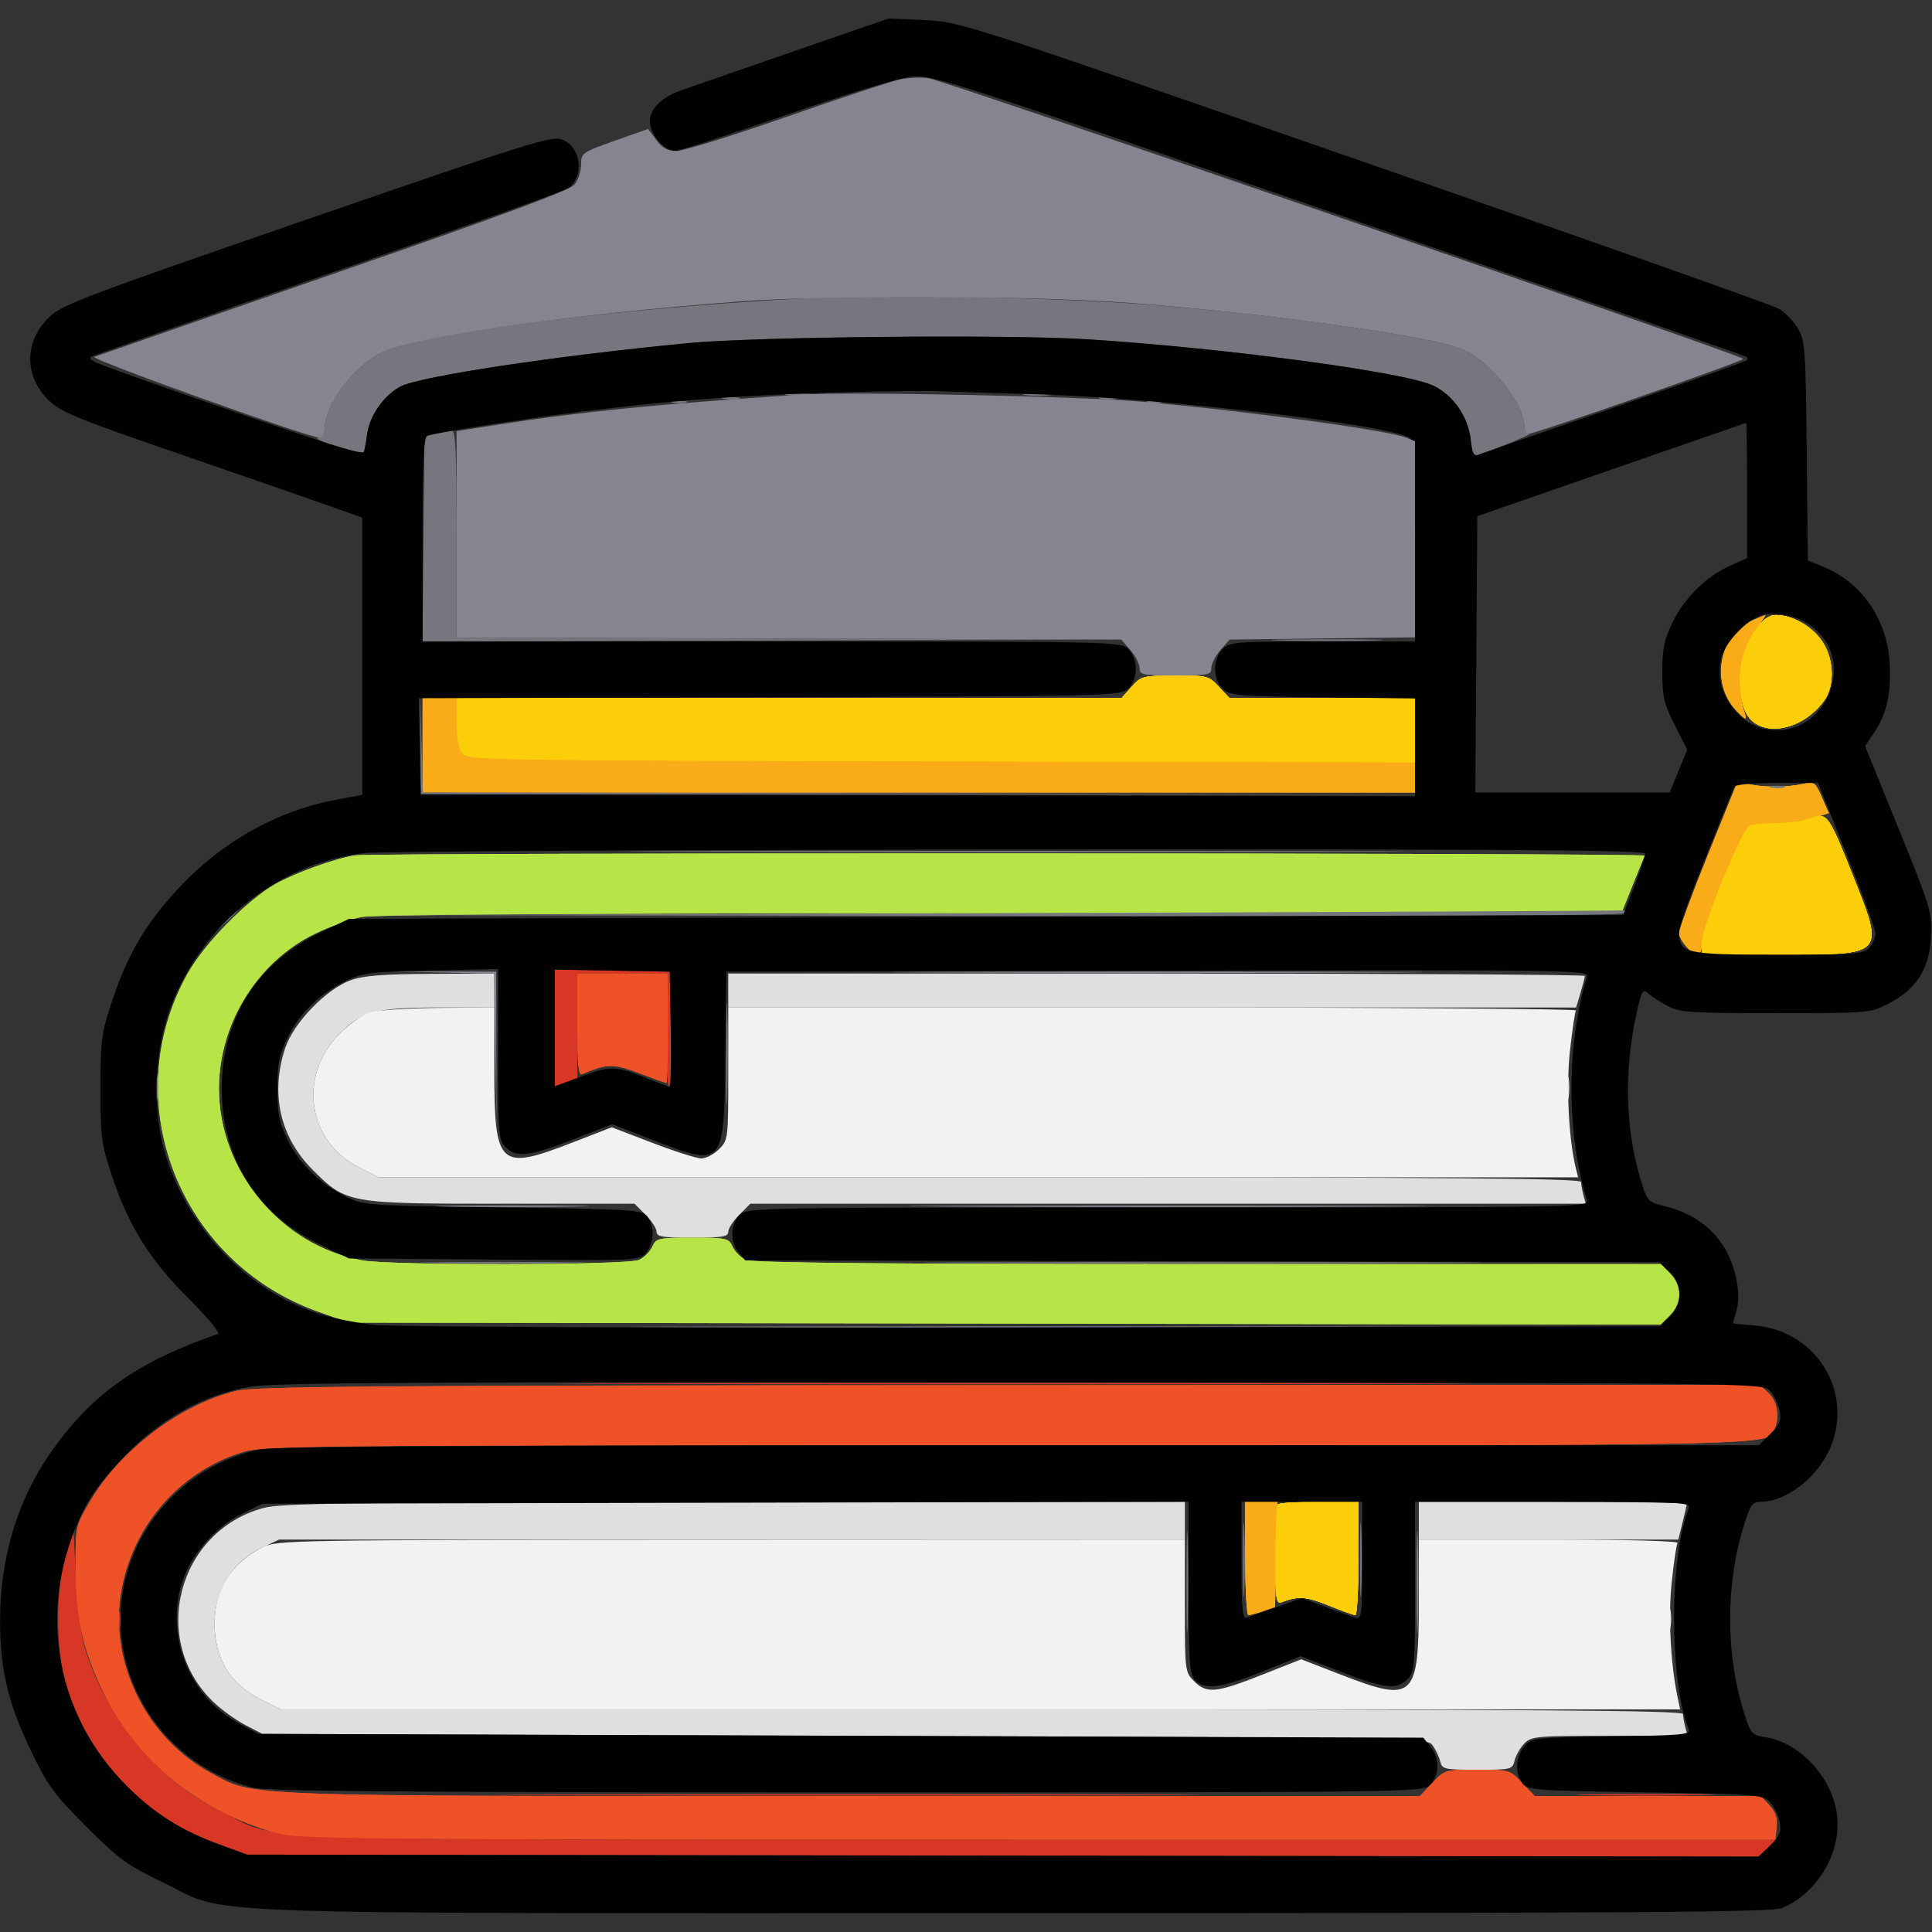<svg xmlns="http://www.w3.org/2000/svg" width="512" height="512" viewBox="0 0 512 512" version="1.1"><rect x="0" y="0" width="512" height="512" fill="#333333" stroke="none"/><path d="M 93.005 259.744 C 86.538 262.026, 77.812 271.039, 75.589 277.733 C 71.579 289.805, 74.196 301.359, 82.910 310.064 C 91.785 318.930, 92.179 319, 133.255 319 L 168.154 319 171.077 321.923 C 172.685 323.531, 174 325.556, 174 326.423 C 174 327.748, 175.516 328, 183.500 328 C 191.484 328, 193 327.748, 193 326.423 C 193 325.556, 194.315 323.531, 195.923 321.923 L 198.846 319 309.540 319 L 420.233 319 419.630 316.750 C 419.299 315.512, 419.021 313.938, 419.014 313.250 C 419.003 312.255, 386.465 312, 259.696 312 L 100.393 312 95.309 309.467 C 81.475 302.573, 78.848 285.097, 89.972 273.972 C 95.982 267.963, 99.695 267, 116.866 267 L 131 267 131 262.500 L 131 258 114.250 258.079 C 101.677 258.138, 96.379 258.553, 93.005 259.744 M 193 262.500 L 193 267 305.342 267 L 417.683 267 418.842 263.134 C 419.479 261.008, 420 258.983, 420 258.634 C 420 258.285, 368.925 258, 306.500 258 L 193 258 193 262.500 M 415.286 288.500 C 415.294 291.250, 415.488 292.256, 415.718 290.736 C 415.947 289.216, 415.941 286.966, 415.704 285.736 C 415.467 284.506, 415.279 285.750, 415.286 288.500 M 70 399.585 C 46.986 405.669, 39.452 434.795, 56.664 451.144 C 58.774 453.148, 62.525 455.848, 65 457.144 L 69.500 459.500 223.831 460 C 376.715 460.495, 378.175 460.519, 379.624 462.500 C 380.429 463.600, 381.341 465.512, 381.652 466.750 C 382.187 468.881, 382.707 469, 391.500 469 C 400.593 469, 400.796 468.948, 401.417 466.475 C 401.766 465.086, 402.939 463.061, 404.025 461.975 C 405.864 460.136, 407.422 460, 426.617 460 L 447.233 460 446.630 457.750 C 446.299 456.512, 446.021 454.938, 446.014 454.250 C 446.003 453.255, 408.165 453, 260.196 453 L 74.393 453 69.278 450.451 C 61.047 446.350, 56.859 439.584, 56.858 430.389 C 56.857 421.354, 61.528 413.852, 69.483 410.113 L 73.978 408 193.989 408 L 314 408 314 403 L 314 398 194.750 398.066 C 93.773 398.122, 74.657 398.354, 70 399.585 M 376 403 L 376 408 410.381 408 L 444.763 408 445.881 403.557 C 446.497 401.114, 447 398.864, 447 398.557 C 447 398.251, 431.025 398, 411.500 398 L 376 398 376 403 M 442.272 429 C 442.272 431.475, 442.467 432.488, 442.706 431.250 C 442.944 430.012, 442.944 427.988, 442.706 426.750 C 442.467 425.512, 442.272 426.525, 442.272 429" stroke="none" fill="#dee0e0" fill-rule="evenodd"/><path d="M 98 268.314 C 96.075 268.924, 92.463 271.465, 89.972 273.961 C 78.850 285.110, 81.475 302.573, 95.309 309.467 L 100.393 312 259.305 312 L 418.217 312 417.642 309.709 C 415.737 302.118, 415.011 287.991, 416.044 278.604 C 416.651 273.085, 417.366 268.217, 417.633 267.785 C 417.900 267.353, 367.466 267, 305.559 267 L 193 267 193 284.545 C 193 301.841, 192.965 302.126, 190.545 304.545 C 189.195 305.895, 187.096 307, 185.880 307 C 184.664 307, 178.822 305.142, 172.898 302.871 L 162.126 298.743 151.474 302.871 C 132.251 310.321, 131 309.141, 131 283.550 L 131 267 116.250 267.102 C 108.138 267.158, 99.925 267.703, 98 268.314 M 69.557 410.047 C 61.341 414.146, 56.857 421.267, 56.858 430.213 C 56.859 439.590, 60.989 446.321, 69.278 450.451 L 74.393 453 259.821 453 L 445.250 453 444.569 449.750 C 442.716 440.912, 442.075 428.420, 443.011 419.396 C 443.558 414.118, 444.256 409.395, 444.562 408.900 C 444.887 408.373, 430.776 408, 410.559 408 L 376 408 376 424.550 C 376 450.145, 374.751 451.322, 355.510 443.865 L 344.841 439.730 334.370 443.865 C 322.219 448.664, 319.800 448.891, 316.455 445.545 C 314.035 443.126, 314 442.841, 314 425.545 L 314 408 193.750 408.040 C 76.213 408.079, 73.411 408.124, 69.557 410.047" stroke="none" fill="#f0f3f2" fill-rule="evenodd"/><path d="M 464.415 164.421 C 455.521 168.294, 453.246 181.015, 460.146 188.294 C 462.350 190.620, 462.999 190.951, 462.510 189.500 C 459.859 181.639, 461.125 172.342, 465.675 166.250 C 467.010 164.463, 467.966 163.018, 467.801 163.039 C 467.635 163.061, 466.112 163.683, 464.415 164.421 M 112 197.500 L 112 210 243.500 210 L 375 210 375 206.011 L 375 202.023 249.419 201.761 C 126.420 201.505, 123.809 201.460, 122.419 199.559 C 121.549 198.368, 121 195.179, 121 191.309 L 121 185 116.500 185 L 112 185 112 197.500 M 452.726 226.323 C 448.464 236.870, 444.982 246.287, 444.988 247.250 C 445.001 249.138, 448.367 253, 450 253 C 450.550 253, 451 251.652, 451 250.004 C 451 245.566, 461.812 219.170, 463.838 218.663 C 464.752 218.434, 467.975 218.184, 471 218.106 C 474.025 218.028, 478.332 217.410, 480.571 216.732 L 484.641 215.500 482.796 211.280 C 481.041 207.267, 480.792 207.095, 477.725 207.780 C 473.669 208.686, 467.408 208.704, 463.488 207.823 L 460.475 207.145 452.726 226.323 M 330 413 C 330 421.250, 330.383 428, 330.851 428 C 331.319 428, 333.095 427.514, 334.799 426.920 L 337.896 425.840 338.198 411.919 L 338.500 397.997 334.250 397.998 L 330 398 330 413" stroke="none" fill="#faab18" fill-rule="evenodd"/><path d="M 465.689 166.250 C 461.154 172.358, 459.915 179.554, 462.066 187.298 C 464.392 195.675, 476.659 194.787, 483.349 185.756 C 486.429 181.599, 486.029 174.038, 482.484 169.390 C 479.594 165.601, 474.749 163, 470.583 163 C 468.945 163, 467.282 164.105, 465.689 166.250 M 299.865 182.039 L 297.230 185 209.115 185 L 121 185 121 191.309 C 121 195.179, 121.549 198.368, 122.419 199.559 C 123.809 201.460, 126.420 201.505, 249.419 201.761 L 375 202.023 375 193.511 L 375 185 350.401 185 L 325.802 185 323 182 C 320.288 179.096, 319.913 179.001, 311.349 179.039 C 302.824 179.076, 302.403 179.186, 299.865 182.039 M 479.199 217.050 C 477.933 217.558, 474.333 218.035, 471.199 218.110 C 468.064 218.186, 464.752 218.434, 463.838 218.663 C 461.812 219.170, 451 245.566, 451 250.004 L 451 253 471.066 253 C 499.886 253, 499.517 253.400, 490.830 231.553 C 484.418 215.424, 484.134 215.070, 479.199 217.050 M 338.667 398.667 C 338.300 399.033, 338 405.156, 338 412.274 C 338 423.701, 338.186 425.142, 339.593 424.603 C 344.043 422.895, 346.121 423.033, 352.020 425.430 C 355.499 426.843, 358.717 428, 359.172 428 C 359.628 428, 360 421.250, 360 413 L 360 398 349.667 398 C 343.983 398, 339.033 398.300, 338.667 398.667" stroke="none" fill="#fccd09" fill-rule="evenodd"/><path d="M 153 271.583 C 153 282.060, 153.286 285.048, 154.250 284.648 C 161.068 281.821, 162.424 281.800, 169.372 284.416 C 173.148 285.837, 176.410 287, 176.619 287 C 176.829 287, 177 280.475, 177 272.500 L 177 258 165 258 L 153 258 153 271.583 M 62.656 368.581 C 47.765 372.187, 31.816 384.266, 23.750 398.047 C 20.055 404.360, 20 404.610, 20.017 414.977 C 20.040 428.895, 21.970 437.503, 27.644 448.997 C 36.401 466.736, 52.930 480.109, 73 485.692 C 79.168 487.408, 89.477 487.500, 275 487.500 L 470.500 487.500 470.822 484.141 C 471.052 481.729, 470.510 480.107, 468.897 478.391 L 466.651 476 436.694 476 L 406.736 476 403.435 472.500 C 400.158 469.025, 400.072 469, 391.500 469 C 382.928 469, 382.842 469.025, 379.565 472.500 L 376.264 476 225.882 475.983 C 60.742 475.964, 67.814 476.216, 55.988 469.913 C 39.084 460.903, 29.059 441.084, 31.989 422.467 C 34.770 404.792, 47.308 390.118, 64.091 384.895 C 69.978 383.062, 76.641 383, 267.139 383 C 477.455 383, 468.558 383.199, 470.379 378.455 C 471.654 375.133, 470.955 371.307, 468.686 369.174 L 466.371 367 267.436 367.083 C 99.559 367.154, 67.588 367.388, 62.656 368.581" stroke="none" fill="#ef5227" fill-rule="evenodd"/><path d="M 94 226.687 C 88.574 227.586, 78.222 231.323, 73 234.268 C 65.468 238.516, 54.101 250.126, 49.665 258.101 C 30.844 291.944, 47.439 334.573, 84.538 347.686 L 92.500 350.500 266.282 350.764 L 440.063 351.028 442.532 348.559 C 445.793 345.298, 445.799 340.708, 442.545 337.455 L 440.091 335 320.093 335 C 234.278 335, 199.400 334.684, 197.657 333.890 C 196.317 333.279, 194.731 331.704, 194.132 330.390 C 193.094 328.113, 192.591 328, 183.500 328 C 174.409 328, 173.906 328.113, 172.868 330.390 C 172.269 331.704, 170.683 333.279, 169.343 333.890 C 166.215 335.315, 103.483 335.410, 95.886 334.001 C 74.440 330.024, 58.024 310.297, 58.024 288.500 C 58.024 271.321, 68.127 254.969, 83.355 247.501 C 87.285 245.574, 92.924 243.548, 95.886 242.999 C 99.333 242.360, 160.403 242, 265.479 242 L 429.684 242 432.592 234.765 C 434.191 230.785, 435.650 227.185, 435.833 226.765 C 436.170 225.993, 98.648 225.917, 94 226.687" stroke="none" fill="#b7e447" fill-rule="evenodd"/><path d="M 147 272.422 L 147 287.896 150 286.850 L 153 285.804 153 271.902 L 153 258 165.050 258 L 177.100 258 176.800 273.001 C 176.635 281.252, 176.849 288.002, 177.276 288.001 C 177.703 288.001, 177.928 281.137, 177.776 272.750 L 177.500 257.500 162.250 257.224 L 147 256.948 147 272.422 M 170.750 366.750 C 224.788 366.893, 313.213 366.893, 367.250 366.750 C 421.288 366.607, 377.075 366.490, 269 366.490 C 160.925 366.490, 116.713 366.607, 170.750 366.750 M 17.500 412 C 14.409 422.046, 14.750 439.064, 18.239 448.835 C 21.808 458.827, 26.346 466.047, 33.649 473.351 C 40.905 480.606, 48.091 485.141, 58.165 488.821 L 65.500 491.500 265.678 491.764 L 465.855 492.029 468.487 489.764 L 471.120 487.500 275.310 487.500 C 54.837 487.500, 75.418 488.235, 58 479.736 C 41.942 471.900, 27.745 454.646, 22.422 436.500 C 21.396 433.003, 20.419 425.286, 20.081 418 L 19.500 405.500 17.500 412 M 31.252 429.500 C 31.263 431.700, 31.468 432.482, 31.707 431.238 C 31.946 429.994, 31.937 428.194, 31.687 427.238 C 31.437 426.282, 31.241 427.300, 31.252 429.500 M 149.250 475.750 C 190.913 475.894, 259.088 475.894, 300.750 475.750 C 342.413 475.605, 308.325 475.487, 225 475.487 C 141.675 475.487, 107.588 475.605, 149.250 475.750 M 421.250 475.748 C 429.362 475.916, 442.637 475.916, 450.750 475.748 C 458.863 475.580, 452.225 475.442, 436 475.442 C 419.775 475.442, 413.137 475.580, 421.250 475.748" stroke="none" fill="#d93725" fill-rule="evenodd"/><path d="M 153 271.583 C 153 282.060, 153.286 285.048, 154.250 284.648 C 161.068 281.821, 162.424 281.800, 169.372 284.416 C 173.148 285.837, 176.410 287, 176.619 287 C 176.829 287, 177 280.475, 177 272.500 L 177 258 165 258 L 153 258 153 271.583 M 62.656 368.581 C 47.765 372.187, 31.816 384.266, 23.750 398.047 C 20.055 404.360, 20 404.610, 20.017 414.977 C 20.040 428.895, 21.970 437.503, 27.644 448.997 C 36.401 466.736, 52.930 480.109, 73 485.692 C 79.168 487.408, 89.477 487.500, 275 487.500 L 470.500 487.500 470.822 484.141 C 471.052 481.729, 470.510 480.107, 468.897 478.391 L 466.651 476 436.694 476 L 406.736 476 403.435 472.500 C 400.158 469.025, 400.072 469, 391.500 469 C 382.928 469, 382.842 469.025, 379.565 472.500 L 376.264 476 225.882 475.983 C 60.742 475.964, 67.814 476.216, 55.988 469.913 C 39.084 460.903, 29.059 441.084, 31.989 422.467 C 34.770 404.792, 47.308 390.118, 64.091 384.895 C 69.978 383.062, 76.641 383, 267.139 383 C 477.455 383, 468.558 383.199, 470.379 378.455 C 471.654 375.133, 470.955 371.307, 468.686 369.174 L 466.371 367 267.436 367.083 C 99.559 367.154, 67.588 367.388, 62.656 368.581" stroke="none" fill="#ef5227" fill-rule="evenodd"/><path d="M 94 226.687 C 88.574 227.586, 78.222 231.323, 73 234.268 C 65.468 238.516, 54.101 250.126, 49.665 258.101 C 30.844 291.944, 47.439 334.573, 84.538 347.686 L 92.500 350.500 266.282 350.764 L 440.063 351.028 442.532 348.559 C 445.793 345.298, 445.799 340.708, 442.545 337.455 L 440.091 335 320.093 335 C 234.278 335, 199.400 334.684, 197.657 333.890 C 196.317 333.279, 194.731 331.704, 194.132 330.390 C 193.094 328.113, 192.591 328, 183.500 328 C 174.409 328, 173.906 328.113, 172.868 330.390 C 172.269 331.704, 170.683 333.279, 169.343 333.890 C 166.215 335.315, 103.483 335.410, 95.886 334.001 C 74.440 330.024, 58.024 310.297, 58.024 288.500 C 58.024 271.321, 68.127 254.969, 83.355 247.501 C 87.285 245.574, 92.924 243.548, 95.886 242.999 C 99.333 242.360, 160.403 242, 265.479 242 L 429.684 242 432.592 234.765 C 434.191 230.785, 435.650 227.185, 435.833 226.765 C 436.170 225.993, 98.648 225.917, 94 226.687" stroke="none" fill="#b7e447" fill-rule="evenodd"/><path d="M 465.689 166.250 C 461.154 172.358, 459.915 179.554, 462.066 187.298 C 464.392 195.675, 476.659 194.787, 483.349 185.756 C 486.429 181.599, 486.029 174.038, 482.484 169.390 C 479.594 165.601, 474.749 163, 470.583 163 C 468.945 163, 467.282 164.105, 465.689 166.250 M 299.865 182.039 L 297.230 185 209.115 185 L 121 185 121 191.309 C 121 195.179, 121.549 198.368, 122.419 199.559 C 123.809 201.460, 126.420 201.505, 249.419 201.761 L 375 202.023 375 193.511 L 375 185 350.401 185 L 325.802 185 323 182 C 320.288 179.096, 319.913 179.001, 311.349 179.039 C 302.824 179.076, 302.403 179.186, 299.865 182.039 M 479.199 217.050 C 477.933 217.558, 474.333 218.035, 471.199 218.110 C 468.064 218.186, 464.752 218.434, 463.838 218.663 C 461.812 219.170, 451 245.566, 451 250.004 L 451 253 471.066 253 C 499.886 253, 499.517 253.400, 490.830 231.553 C 484.418 215.424, 484.134 215.070, 479.199 217.050 M 338.667 398.667 C 338.300 399.033, 338 405.156, 338 412.274 C 338 423.701, 338.186 425.142, 339.593 424.603 C 344.043 422.895, 346.121 423.033, 352.020 425.430 C 355.499 426.843, 358.717 428, 359.172 428 C 359.628 428, 360 421.250, 360 413 L 360 398 349.667 398 C 343.983 398, 339.033 398.300, 338.667 398.667" stroke="none" fill="#fccd09" fill-rule="evenodd"/><path d="M 464.415 164.421 C 455.521 168.294, 453.246 181.015, 460.146 188.294 C 462.350 190.620, 462.999 190.951, 462.510 189.500 C 459.859 181.639, 461.125 172.342, 465.675 166.250 C 467.010 164.463, 467.966 163.018, 467.801 163.039 C 467.635 163.061, 466.112 163.683, 464.415 164.421 M 112 197.500 L 112 210 243.500 210 L 375 210 375 206.011 L 375 202.023 249.419 201.761 C 126.420 201.505, 123.809 201.460, 122.419 199.559 C 121.549 198.368, 121 195.179, 121 191.309 L 121 185 116.500 185 L 112 185 112 197.500 M 452.726 226.323 C 448.464 236.870, 444.982 246.287, 444.988 247.250 C 445.001 249.138, 448.367 253, 450 253 C 450.550 253, 451 251.652, 451 250.004 C 451 245.566, 461.812 219.170, 463.838 218.663 C 464.752 218.434, 467.975 218.184, 471 218.106 C 474.025 218.028, 478.332 217.410, 480.571 216.732 L 484.641 215.500 482.796 211.280 C 481.041 207.267, 480.792 207.095, 477.725 207.780 C 473.669 208.686, 467.408 208.704, 463.488 207.823 L 460.475 207.145 452.726 226.323 M 330 413 C 330 421.250, 330.383 428, 330.851 428 C 331.319 428, 333.095 427.514, 334.799 426.920 L 337.896 425.840 338.198 411.919 L 338.500 397.997 334.250 397.998 L 330 398 330 413" stroke="none" fill="#faab18" fill-rule="evenodd"/><path d="M 465.689 166.250 C 461.154 172.358, 459.915 179.554, 462.066 187.298 C 464.392 195.675, 476.659 194.787, 483.349 185.756 C 486.429 181.599, 486.029 174.038, 482.484 169.390 C 479.594 165.601, 474.749 163, 470.583 163 C 468.945 163, 467.282 164.105, 465.689 166.250 M 299.865 182.039 L 297.230 185 209.115 185 L 121 185 121 191.309 C 121 195.179, 121.549 198.368, 122.419 199.559 C 123.809 201.460, 126.420 201.505, 249.419 201.761 L 375 202.023 375 193.511 L 375 185 350.401 185 L 325.802 185 323 182 C 320.288 179.096, 319.913 179.001, 311.349 179.039 C 302.824 179.076, 302.403 179.186, 299.865 182.039 M 479.199 217.050 C 477.933 217.558, 474.333 218.035, 471.199 218.110 C 468.064 218.186, 464.752 218.434, 463.838 218.663 C 461.812 219.170, 451 245.566, 451 250.004 L 451 253 471.066 253 C 499.886 253, 499.517 253.400, 490.830 231.553 C 484.418 215.424, 484.134 215.070, 479.199 217.050 M 338.667 398.667 C 338.300 399.033, 338 405.156, 338 412.274 C 338 423.701, 338.186 425.142, 339.593 424.603 C 344.043 422.895, 346.121 423.033, 352.020 425.430 C 355.499 426.843, 358.717 428, 359.172 428 C 359.628 428, 360 421.250, 360 413 L 360 398 349.667 398 C 343.983 398, 339.033 398.300, 338.667 398.667" stroke="none" fill="#fccd09" fill-rule="evenodd"/><path d="M 465.689 166.250 C 461.154 172.358, 459.915 179.554, 462.066 187.298 C 464.392 195.675, 476.659 194.787, 483.349 185.756 C 486.429 181.599, 486.029 174.038, 482.484 169.390 C 479.594 165.601, 474.749 163, 470.583 163 C 468.945 163, 467.282 164.105, 465.689 166.250 M 299.865 182.039 L 297.230 185 209.115 185 L 121 185 121 191.309 C 121 195.179, 121.549 198.368, 122.419 199.559 C 123.809 201.460, 126.420 201.505, 249.419 201.761 L 375 202.023 375 193.511 L 375 185 350.401 185 L 325.802 185 323 182 C 320.288 179.096, 319.913 179.001, 311.349 179.039 C 302.824 179.076, 302.403 179.186, 299.865 182.039 M 479.199 217.050 C 477.933 217.558, 474.333 218.035, 471.199 218.110 C 468.064 218.186, 464.752 218.434, 463.838 218.663 C 461.812 219.170, 451 245.566, 451 250.004 L 451 253 471.066 253 C 499.886 253, 499.517 253.400, 490.830 231.553 C 484.418 215.424, 484.134 215.070, 479.199 217.050 M 338.667 398.667 C 338.300 399.033, 338 405.156, 338 412.274 C 338 423.701, 338.186 425.142, 339.593 424.603 C 344.043 422.895, 346.121 423.033, 352.020 425.430 C 355.499 426.843, 358.717 428, 359.172 428 C 359.628 428, 360 421.250, 360 413 L 360 398 349.667 398 C 343.983 398, 339.033 398.300, 338.667 398.667" stroke="none" fill="#fccd09" fill-rule="evenodd"/><path d="M 464.415 164.421 C 455.521 168.294, 453.246 181.015, 460.146 188.294 C 462.350 190.620, 462.999 190.951, 462.510 189.500 C 459.859 181.639, 461.125 172.342, 465.675 166.250 C 467.010 164.463, 467.966 163.018, 467.801 163.039 C 467.635 163.061, 466.112 163.683, 464.415 164.421 M 112 197.500 L 112 210 243.500 210 L 375 210 375 206.011 L 375 202.023 249.419 201.761 C 126.420 201.505, 123.809 201.460, 122.419 199.559 C 121.549 198.368, 121 195.179, 121 191.309 L 121 185 116.500 185 L 112 185 112 197.500 M 452.726 226.323 C 448.464 236.870, 444.982 246.287, 444.988 247.250 C 445.001 249.138, 448.367 253, 450 253 C 450.550 253, 451 251.652, 451 250.004 C 451 245.566, 461.812 219.170, 463.838 218.663 C 464.752 218.434, 467.975 218.184, 471 218.106 C 474.025 218.028, 478.332 217.410, 480.571 216.732 L 484.641 215.500 482.796 211.280 C 481.041 207.267, 480.792 207.095, 477.725 207.780 C 473.669 208.686, 467.408 208.704, 463.488 207.823 L 460.475 207.145 452.726 226.323 M 330 413 C 330 421.250, 330.383 428, 330.851 428 C 331.319 428, 333.095 427.514, 334.799 426.920 L 337.896 425.840 338.198 411.919 L 338.500 397.997 334.250 397.998 L 330 398 330 413" stroke="none" fill="#faab18" fill-rule="evenodd"/><path d="M 465.689 166.250 C 461.154 172.358, 459.915 179.554, 462.066 187.298 C 464.392 195.675, 476.659 194.787, 483.349 185.756 C 486.429 181.599, 486.029 174.038, 482.484 169.390 C 479.594 165.601, 474.749 163, 470.583 163 C 468.945 163, 467.282 164.105, 465.689 166.250 M 299.865 182.039 L 297.230 185 209.115 185 L 121 185 121 191.309 C 121 195.179, 121.549 198.368, 122.419 199.559 C 123.809 201.460, 126.420 201.505, 249.419 201.761 L 375 202.023 375 193.511 L 375 185 350.401 185 L 325.802 185 323 182 C 320.288 179.096, 319.913 179.001, 311.349 179.039 C 302.824 179.076, 302.403 179.186, 299.865 182.039 M 479.199 217.050 C 477.933 217.558, 474.333 218.035, 471.199 218.110 C 468.064 218.186, 464.752 218.434, 463.838 218.663 C 461.812 219.170, 451 245.566, 451 250.004 L 451 253 471.066 253 C 499.886 253, 499.517 253.400, 490.830 231.553 C 484.418 215.424, 484.134 215.070, 479.199 217.050 M 338.667 398.667 C 338.300 399.033, 338 405.156, 338 412.274 C 338 423.701, 338.186 425.142, 339.593 424.603 C 344.043 422.895, 346.121 423.033, 352.020 425.430 C 355.499 426.843, 358.717 428, 359.172 428 C 359.628 428, 360 421.250, 360 413 L 360 398 349.667 398 C 343.983 398, 339.033 398.300, 338.667 398.667" stroke="none" fill="#fccd09" fill-rule="evenodd"/><path d="M 222 78.592 C 167.987 81.085, 111.869 87.992, 101.039 93.480 C 93.539 97.281, 86.085 107.343, 86.022 113.750 C 86.008 115.202, 85.379 116.014, 84.250 116.041 C 83.287 116.063, 85.425 117.129, 89 118.409 C 92.575 119.689, 95.778 120.581, 96.117 120.391 C 96.457 120.201, 96.964 118.013, 97.244 115.529 C 97.832 110.313, 101.593 104.779, 106.152 102.421 C 111.428 99.693, 147.295 94.288, 182.500 90.917 C 200.147 89.227, 267.290 88.592, 288.149 89.917 C 324.914 92.254, 372.258 98.592, 379.816 102.189 C 385.126 104.716, 389.063 110.379, 389.751 116.482 C 390.031 118.967, 390.314 120.988, 390.380 120.973 C 392.596 120.474, 406.115 115.095, 405.250 115.056 C 404.563 115.025, 403.996 114.213, 403.990 113.250 C 403.955 106.910, 394.940 95.673, 387.344 92.499 C 379.183 89.089, 336.533 83.122, 302 80.559 C 281.608 79.045, 236.311 77.931, 222 78.592 M 208.768 104.725 C 210.565 104.947, 213.265 104.943, 214.768 104.715 C 216.271 104.486, 214.800 104.304, 211.500 104.310 C 208.200 104.315, 206.971 104.502, 208.768 104.725 M 271.750 104.723 C 273.538 104.945, 276.462 104.945, 278.250 104.723 C 280.038 104.502, 278.575 104.320, 275 104.320 C 271.425 104.320, 269.962 104.502, 271.750 104.723 M 191.762 105.707 C 193.006 105.946, 194.806 105.937, 195.762 105.687 C 196.718 105.437, 195.700 105.241, 193.500 105.252 C 191.300 105.263, 190.518 105.468, 191.762 105.707 M 291.762 105.707 C 293.006 105.946, 294.806 105.937, 295.762 105.687 C 296.718 105.437, 295.700 105.241, 293.500 105.252 C 291.300 105.263, 290.518 105.468, 291.762 105.707 M 178.250 106.689 C 179.213 106.941, 180.787 106.941, 181.750 106.689 C 182.713 106.438, 181.925 106.232, 180 106.232 C 178.075 106.232, 177.287 106.438, 178.250 106.689 M 304.250 106.689 C 305.212 106.941, 306.788 106.941, 307.750 106.689 C 308.712 106.438, 307.925 106.232, 306 106.232 C 304.075 106.232, 303.288 106.438, 304.250 106.689 M 115.500 114.878 L 112.500 115.519 112.234 142.759 L 111.968 170 203.734 169.756 L 295.500 169.511 208.250 169.250 L 121 168.989 121 141.495 C 121 120.102, 120.723 114.026, 119.750 114.118 C 119.063 114.183, 117.150 114.525, 115.500 114.878 M 339.807 169.747 C 346.576 169.921, 357.376 169.920, 363.807 169.746 C 370.238 169.572, 364.700 169.431, 351.500 169.431 C 338.300 169.432, 333.038 169.574, 339.807 169.747 M 111.453 197.748 L 111.500 210.500 243.250 210.506 L 375 210.511 243.530 210.252 L 112.060 209.993 111.733 197.495 L 111.407 184.997 111.453 197.748 M 469.250 208.689 C 470.212 208.941, 471.788 208.941, 472.750 208.689 C 473.712 208.438, 472.925 208.232, 471 208.232 C 469.075 208.232, 468.288 208.438, 469.250 208.689 M 185.671 225.750 C 231.415 225.894, 306.565 225.894, 352.671 225.750 C 398.777 225.606, 361.350 225.488, 269.500 225.488 C 177.650 225.488, 139.927 225.606, 185.671 225.750 M 59.437 244.250 L 56.500 247.500 59.750 244.563 C 62.779 241.825, 63.460 241, 62.687 241 C 62.515 241, 61.052 242.463, 59.437 244.250 M 264.500 242 L 98.500 242.509 264.191 242.754 C 373.839 242.917, 430.091 242.662, 430.500 242 C 430.840 241.450, 430.979 241.111, 430.809 241.246 C 430.639 241.381, 355.800 241.720, 264.500 242 M 192.426 279.500 C 192.427 291.600, 192.571 296.413, 192.747 290.195 C 192.923 283.977, 192.922 274.077, 192.746 268.195 C 192.569 262.313, 192.425 267.400, 192.426 279.500 M 41.310 288.500 C 41.315 291.800, 41.502 293.029, 41.725 291.232 C 41.947 289.435, 41.943 286.735, 41.715 285.232 C 41.486 283.729, 41.304 285.200, 41.310 288.500 M 115.685 334.748 C 125.138 334.912, 140.888 334.913, 150.685 334.749 C 160.483 334.585, 152.750 334.451, 133.500 334.450 C 114.250 334.450, 106.233 334.584, 115.685 334.748 M 258.827 334.750 C 292.007 334.896, 346.007 334.896, 378.827 334.750 C 411.647 334.604, 384.500 334.484, 318.500 334.484 C 252.500 334.484, 225.647 334.604, 258.827 334.750 M 186.250 351.750 C 232.312 351.894, 307.687 351.894, 353.750 351.750 C 399.812 351.606, 362.125 351.488, 270 351.488 C 177.875 351.488, 140.187 351.606, 186.250 351.750 M 314.426 419.500 C 314.427 431.600, 314.571 436.413, 314.747 430.195 C 314.923 423.977, 314.922 414.077, 314.746 408.195 C 314.569 402.313, 314.425 407.400, 314.426 419.500 M 329.405 413.500 C 329.406 422.300, 329.559 425.766, 329.745 421.203 C 329.930 416.639, 329.929 409.439, 329.742 405.203 C 329.555 400.966, 329.404 404.700, 329.405 413.500 M 360.405 413.500 C 360.406 422.300, 360.559 425.766, 360.745 421.203 C 360.930 416.639, 360.929 409.439, 360.742 405.203 C 360.555 400.966, 360.404 404.700, 360.405 413.500" stroke="none" fill="#76777e" fill-rule="evenodd"/><path d="M 210.500 13.542 C 196.750 18.297, 183.272 22.968, 180.549 23.922 C 174.596 26.009, 171.451 29.678, 172.395 33.438 C 173.232 36.773, 176.443 40, 178.924 40 C 179.983 40, 193.370 35.658, 208.674 30.351 C 226.005 24.342, 238.574 20.535, 242 20.259 C 247.156 19.844, 254.225 22.143, 355 57.005 C 414.125 77.458, 462.687 94.374, 462.917 94.596 C 463.146 94.818, 463.094 95.240, 462.801 95.533 C 462.508 95.826, 446.795 101.415, 427.884 107.953 C 408.973 114.492, 392.774 120.127, 391.886 120.475 C 390.582 120.988, 390.174 120.233, 389.757 116.536 C 389.063 110.383, 385.142 104.723, 379.816 102.189 C 372.258 98.592, 324.914 92.254, 288.149 89.917 C 267.290 88.592, 200.147 89.227, 182.500 90.917 C 147.295 94.288, 111.428 99.693, 106.152 102.421 C 101.935 104.602, 98.008 110.071, 97.367 114.657 C 97.071 116.771, 96.671 119.027, 96.477 119.671 C 96.137 120.798, 85.745 117.438, 40.596 101.603 C 24.869 96.087, 23.263 95.404, 24.091 94.576 C 24.324 94.343, 52.578 84.453, 86.878 72.598 C 121.178 60.744, 149.909 50.490, 150.725 49.813 C 154.941 46.314, 153.955 39.052, 148.984 36.994 C 146.340 35.898, 140.673 37.671, 81.357 58.149 C 21.310 78.880, 16.344 80.768, 12.864 84.194 C 6.403 90.555, 6.390 99.669, 12.833 106.011 C 16.082 109.208, 20.091 110.856, 48 120.460 C 65.325 126.422, 83.213 132.625, 87.750 134.245 L 96 137.189 96 173.922 L 96 210.654 89.284 211.892 C 73.546 214.792, 58.824 223.033, 47.321 235.382 C 38.728 244.609, 33.810 252.918, 29.792 265 C 26.849 273.848, 26.632 275.461, 26.630 288.500 C 26.629 301.480, 26.854 303.176, 29.718 311.780 C 34.106 324.960, 39.768 333.974, 50.136 344.287 C 55.149 349.273, 58.436 353.260, 57.735 353.503 C 36.099 361.009, 24.049 369.613, 13.159 385.330 C 4.598 397.687, 0.046 412.916, 0.017 429.303 C -0.006 442.343, 2.121 451.347, 8.207 463.975 C 12.700 473.298, 14.317 475.512, 22.902 484.098 C 31.488 492.683, 33.702 494.300, 43.025 498.793 C 61.521 507.707, 42.099 507, 268.480 507 C 434.501 507, 469.619 506.768, 472.282 505.652 C 480.843 502.064, 486.972 492.776, 486.990 483.364 C 487.010 472.865, 477.961 461.977, 467.875 460.364 C 464.118 459.763, 463.942 459.552, 462.013 453.308 C 457.319 438.110, 457.334 419.842, 462.053 404.565 C 463.840 398.777, 464.375 398, 466.572 398 C 473.321 398, 481.637 391.595, 484.981 383.823 C 491.354 369.008, 481.481 352.761, 465.209 351.285 L 459.232 350.743 460.225 347.147 C 461.570 342.277, 459.701 334.268, 456.040 329.215 C 452.597 324.461, 447.638 321.252, 441.298 319.675 C 436.671 318.524, 436.538 318.381, 434.807 312.681 C 430.723 299.239, 430.329 283.831, 433.682 268.682 C 435.057 262.472, 435.339 261.992, 436.846 263.311 C 437.756 264.107, 440.075 265.601, 442 266.629 C 445.152 268.314, 447.991 268.500, 470.525 268.500 C 495.399 268.500, 495.581 268.485, 500.516 265.945 C 507.895 262.149, 511.360 256.673, 511.741 248.207 C 512.030 241.776, 511.677 240.600, 503.153 219.601 L 494.263 197.701 496.630 194.214 C 500.027 189.208, 501.287 183.510, 500.769 175.500 C 500.033 164.118, 493.388 154.426, 483.522 150.346 L 479.108 148.520 478.804 119.510 C 478.520 92.440, 478.364 90.268, 476.465 87.035 C 475.345 85.130, 473.090 82.789, 471.454 81.833 C 469.818 80.878, 420.334 63.372, 361.490 42.931 C 254.700 5.837, 254.482 5.766, 245 5.332 L 235.500 4.896 210.500 13.542 M 219.500 104.072 C 194.779 104.851, 177.933 106.138, 154.500 109.037 C 139.036 110.951, 115.814 114.586, 113.250 115.494 C 112.292 115.834, 112 122.246, 112 142.969 L 112 170 204.500 170 C 295.667 170, 297.029 170.029, 299 172 C 301.695 174.695, 301.642 180.109, 298.895 182.595 C 296.862 184.435, 293.642 184.509, 203.865 184.765 L 110.940 185.030 111.220 197.765 L 111.500 210.500 243.250 210.754 L 375 211.007 375 198.053 L 375 185.099 350.603 184.800 C 328.257 184.525, 326.029 184.340, 324.103 182.595 C 321.358 180.109, 321.306 174.694, 324 172 C 325.891 170.109, 327.333 170, 350.500 170 L 375 170 375 143.622 C 375 123.143, 374.708 117.003, 373.695 116.161 C 369.507 112.686, 307.785 105.411, 274.500 104.470 C 264.600 104.190, 253.125 103.830, 249 103.670 C 244.875 103.509, 231.600 103.690, 219.500 104.072 M 427 124.457 L 391.500 136.789 391.238 173.395 L 390.975 210 416.738 209.999 L 442.500 209.997 444.811 204.325 L 447.123 198.653 443.825 192.154 C 440.955 186.500, 440.526 184.671, 440.526 178.072 C 440.526 171.817, 441.011 169.498, 443.293 164.834 C 446.467 158.347, 452.307 152.636, 458.628 149.841 L 463 147.906 463 129.953 C 463 120.079, 462.887 112.028, 462.750 112.063 C 462.613 112.097, 446.525 117.675, 427 124.457 M 467.719 162.802 C 463.924 163.262, 457.449 169.671, 456.205 174.201 C 454.071 181.970, 459.283 190.922, 467.177 193.048 C 476.733 195.621, 486.007 187.852, 485.996 177.282 C 485.988 168.461, 477.370 161.634, 467.719 162.802 M 459.609 208.500 C 449.738 232.369, 445 244.856, 445 247 C 445 252.666, 446.456 253, 471.174 253 C 491.717 253, 493.835 252.840, 495.345 251.171 C 496.255 250.165, 497.008 248.478, 497.017 247.421 C 497.026 246.365, 493.606 236.950, 489.417 226.500 L 481.799 207.500 470.911 207.500 C 464.594 207.500, 459.848 207.920, 459.609 208.500 M 96.558 226.067 C 72.788 228.822, 51.928 246.144, 44.348 269.422 C 40.723 280.555, 40.525 295.132, 43.851 306 C 49.825 325.517, 65.299 341.727, 83.927 347.982 C 87.462 349.169, 94.212 350.568, 98.927 351.090 C 104.093 351.662, 173.539 351.932, 273.670 351.769 L 439.839 351.500 442.420 349.076 C 445.975 345.735, 445.975 340.265, 442.420 336.924 L 439.839 334.500 318.670 334.256 L 197.500 334.011 195.750 331.895 C 193.417 329.073, 193.533 324.467, 196 322 C 197.976 320.024, 199.333 320, 309.567 320 C 415.361 320, 421.107 319.909, 420.596 318.250 C 415.082 300.358, 415.082 276.639, 420.597 258.746 C 421.110 257.079, 415.404 257.004, 306.819 257.246 L 192.500 257.500 192.230 279.943 C 191.875 309.491, 191.941 309.417, 172.660 301.969 L 162.225 297.939 151.863 301.964 C 140.184 306.500, 136.877 306.877, 134 304 C 132.118 302.118, 132 300.667, 132 279.403 L 132 256.806 114.250 257.192 C 98.290 257.540, 96.032 257.808, 91.864 259.846 C 84.777 263.312, 79.411 268.462, 76.311 274.776 C 73.941 279.602, 73.500 281.755, 73.500 288.500 C 73.500 295.245, 73.941 297.398, 76.311 302.224 C 79.395 308.505, 84.863 313.766, 91.924 317.245 C 96.357 319.430, 97.650 319.516, 133.332 320 C 168.327 320.475, 170.235 320.597, 171.582 322.441 C 173.513 325.085, 173.365 329.329, 171.250 331.936 C 169.504 334.088, 169.403 334.093, 131 333.797 L 92.500 333.500 85 329.913 C 68.197 321.875, 58.780 307.003, 58.780 288.500 C 58.780 269.997, 68.197 255.125, 85 247.087 L 92.500 243.500 261.324 243 L 430.148 242.500 433.070 235 C 434.678 230.875, 435.994 226.938, 435.996 226.250 C 435.999 225.254, 402.155 225.027, 269.750 225.131 C 178.313 225.204, 100.376 225.625, 96.558 226.067 M 147 272.429 L 147 287.910 153.523 285.455 C 161.651 282.396, 163.177 282.400, 170.808 285.500 C 174.192 286.875, 177.206 288, 177.506 288 C 177.806 288, 177.928 281.137, 177.776 272.750 L 177.500 257.500 162.250 257.224 L 147 256.948 147 272.429 M 66.042 367.526 C 53.973 369.716, 43.055 375.710, 33.498 385.393 C 28.206 390.755, 24.396 395.701, 22.246 400 C 9.624 425.239, 14.058 453.759, 33.649 473.351 C 40.905 480.606, 48.091 485.141, 58.165 488.821 L 65.500 491.500 265.813 491.764 L 466.125 492.029 469.179 488.974 C 471.749 486.405, 472.132 485.411, 471.593 482.713 C 471.240 480.950, 470.051 478.605, 468.950 477.503 C 467.056 475.608, 465.274 475.473, 435.892 475 C 406.618 474.529, 404.754 474.389, 403.418 472.559 C 401.438 469.849, 401.651 465.653, 403.910 462.861 C 405.792 460.535, 406.130 460.495, 426.989 460.177 C 446.320 459.882, 448.100 459.708, 447.493 458.177 C 442.359 445.236, 442.375 412.740, 447.521 399.750 C 448.173 398.103, 446.068 398, 411.607 398 L 375 398 375 420.500 C 375 441.667, 374.881 443.119, 373 445 C 370.121 447.879, 366.816 447.500, 355.094 442.947 L 344.688 438.905 334.594 442.957 C 323.495 447.412, 319.167 447.947, 316.655 445.171 C 315.217 443.583, 315 440.363, 315 420.656 L 315 397.969 192.250 398.235 L 69.500 398.500 64.577 400.923 C 58.140 404.091, 52.413 409.916, 49.424 416.336 C 45.742 424.243, 45.988 434.655, 50.047 442.778 C 53.327 449.342, 57.579 453.664, 64.278 457.244 L 68.500 459.500 222.839 460 L 377.177 460.500 379.089 462.861 C 381.567 465.922, 381.527 470.473, 379 473 C 377.017 474.983, 375.675 475, 224.250 474.988 C 99.901 474.978, 70.570 474.728, 66.500 473.639 C 41.138 466.854, 26.330 440.556, 33.964 415.855 C 38.905 399.867, 52.478 387.495, 68.799 384.102 C 72.553 383.321, 131.250 383, 270.126 383 L 466.154 383 469.194 379.960 C 471.749 377.404, 472.132 376.409, 471.593 373.713 C 471.240 371.950, 470.050 369.605, 468.948 368.503 C 466.958 366.514, 465.615 366.499, 270.222 366.337 C 108.639 366.202, 72.168 366.415, 66.042 367.526 M 329 413.607 C 329 425.668, 329.284 429.111, 330.250 428.761 C 330.938 428.511, 334.545 427.227, 338.267 425.907 L 345.033 423.506 351.267 425.846 C 354.695 427.133, 358.288 428.422, 359.250 428.710 C 360.864 429.193, 361 428.022, 361 413.617 L 361 398 345 398 L 329 398 329 413.607" stroke="none" fill="#010100" fill-rule="evenodd"/><path d="M 238.500 21.045 C 236.300 21.496, 222.823 25.946, 208.552 30.933 C 194.280 35.920, 181.131 40, 179.332 40 C 176.877 40, 175.522 39.272, 173.904 37.084 L 171.748 34.168 162.874 37.316 C 154.247 40.376, 154 40.552, 154 43.621 C 154 45.358, 153.213 47.741, 152.250 48.918 C 150.989 50.460, 133.186 57.052, 88.500 72.524 C 54.400 84.330, 25.825 94.256, 25 94.581 C 23.628 95.121, 81.866 116, 84.746 116 C 85.436 116, 86.010 114.987, 86.022 113.750 C 86.085 107.343, 93.539 97.281, 101.039 93.480 C 109.502 89.192, 151.128 83.254, 196.500 79.863 C 220.219 78.090, 275.215 78.368, 301 80.391 C 337.467 83.253, 379.231 89.109, 387.344 92.499 C 394.940 95.673, 403.955 106.910, 403.990 113.250 C 403.996 114.213, 404.446 115, 404.992 115 C 406.795 115, 462 95.735, 461.985 95.111 C 461.963 94.236, 250.208 21.290, 246 20.708 C 244.075 20.442, 240.700 20.594, 238.500 21.045 M 212 104.589 C 173.332 107.169, 154.259 109.071, 131.483 112.618 L 121 114.251 121 141.609 L 121 168.968 209.087 169.234 L 297.174 169.500 299.587 172.306 C 300.914 173.849, 302 175.986, 302 177.056 C 302 178.845, 302.757 179, 311.500 179 C 320.243 179, 321 178.845, 321 177.056 C 321 175.986, 322.085 173.849, 323.412 172.306 L 325.824 169.500 350.412 169.200 L 375 168.901 375 142.929 L 375 116.957 372.750 116.016 C 368.067 114.056, 330.987 108.986, 303 106.477 C 286.650 105.012, 224.873 103.730, 212 104.589 M 117.478 257.734 L 130.960 258.056 131.260 278.278 L 131.561 298.500 131.530 278 L 131.500 257.500 117.749 257.456 L 103.997 257.412 117.478 257.734 M 249.827 257.750 C 281.357 257.896, 332.657 257.896, 363.827 257.750 C 394.997 257.603, 369.200 257.483, 306.500 257.483 C 243.800 257.483, 218.297 257.603, 249.827 257.750 M 119.314 319.749 C 128.561 319.914, 143.411 319.913, 152.314 319.748 C 161.216 319.582, 153.650 319.447, 135.500 319.448 C 117.350 319.448, 110.066 319.583, 119.314 319.749 M 254.327 319.750 C 285.032 319.897, 334.982 319.897, 365.327 319.750 C 395.672 319.603, 370.550 319.483, 309.500 319.483 C 248.450 319.483, 223.622 319.603, 254.327 319.750 M 375.426 419.500 C 375.427 431.600, 375.571 436.413, 375.747 430.195 C 375.923 423.977, 375.922 414.077, 375.746 408.195 C 375.569 402.313, 375.425 407.400, 375.426 419.500" stroke="none" fill="#878490" fill-rule="evenodd"/></svg>